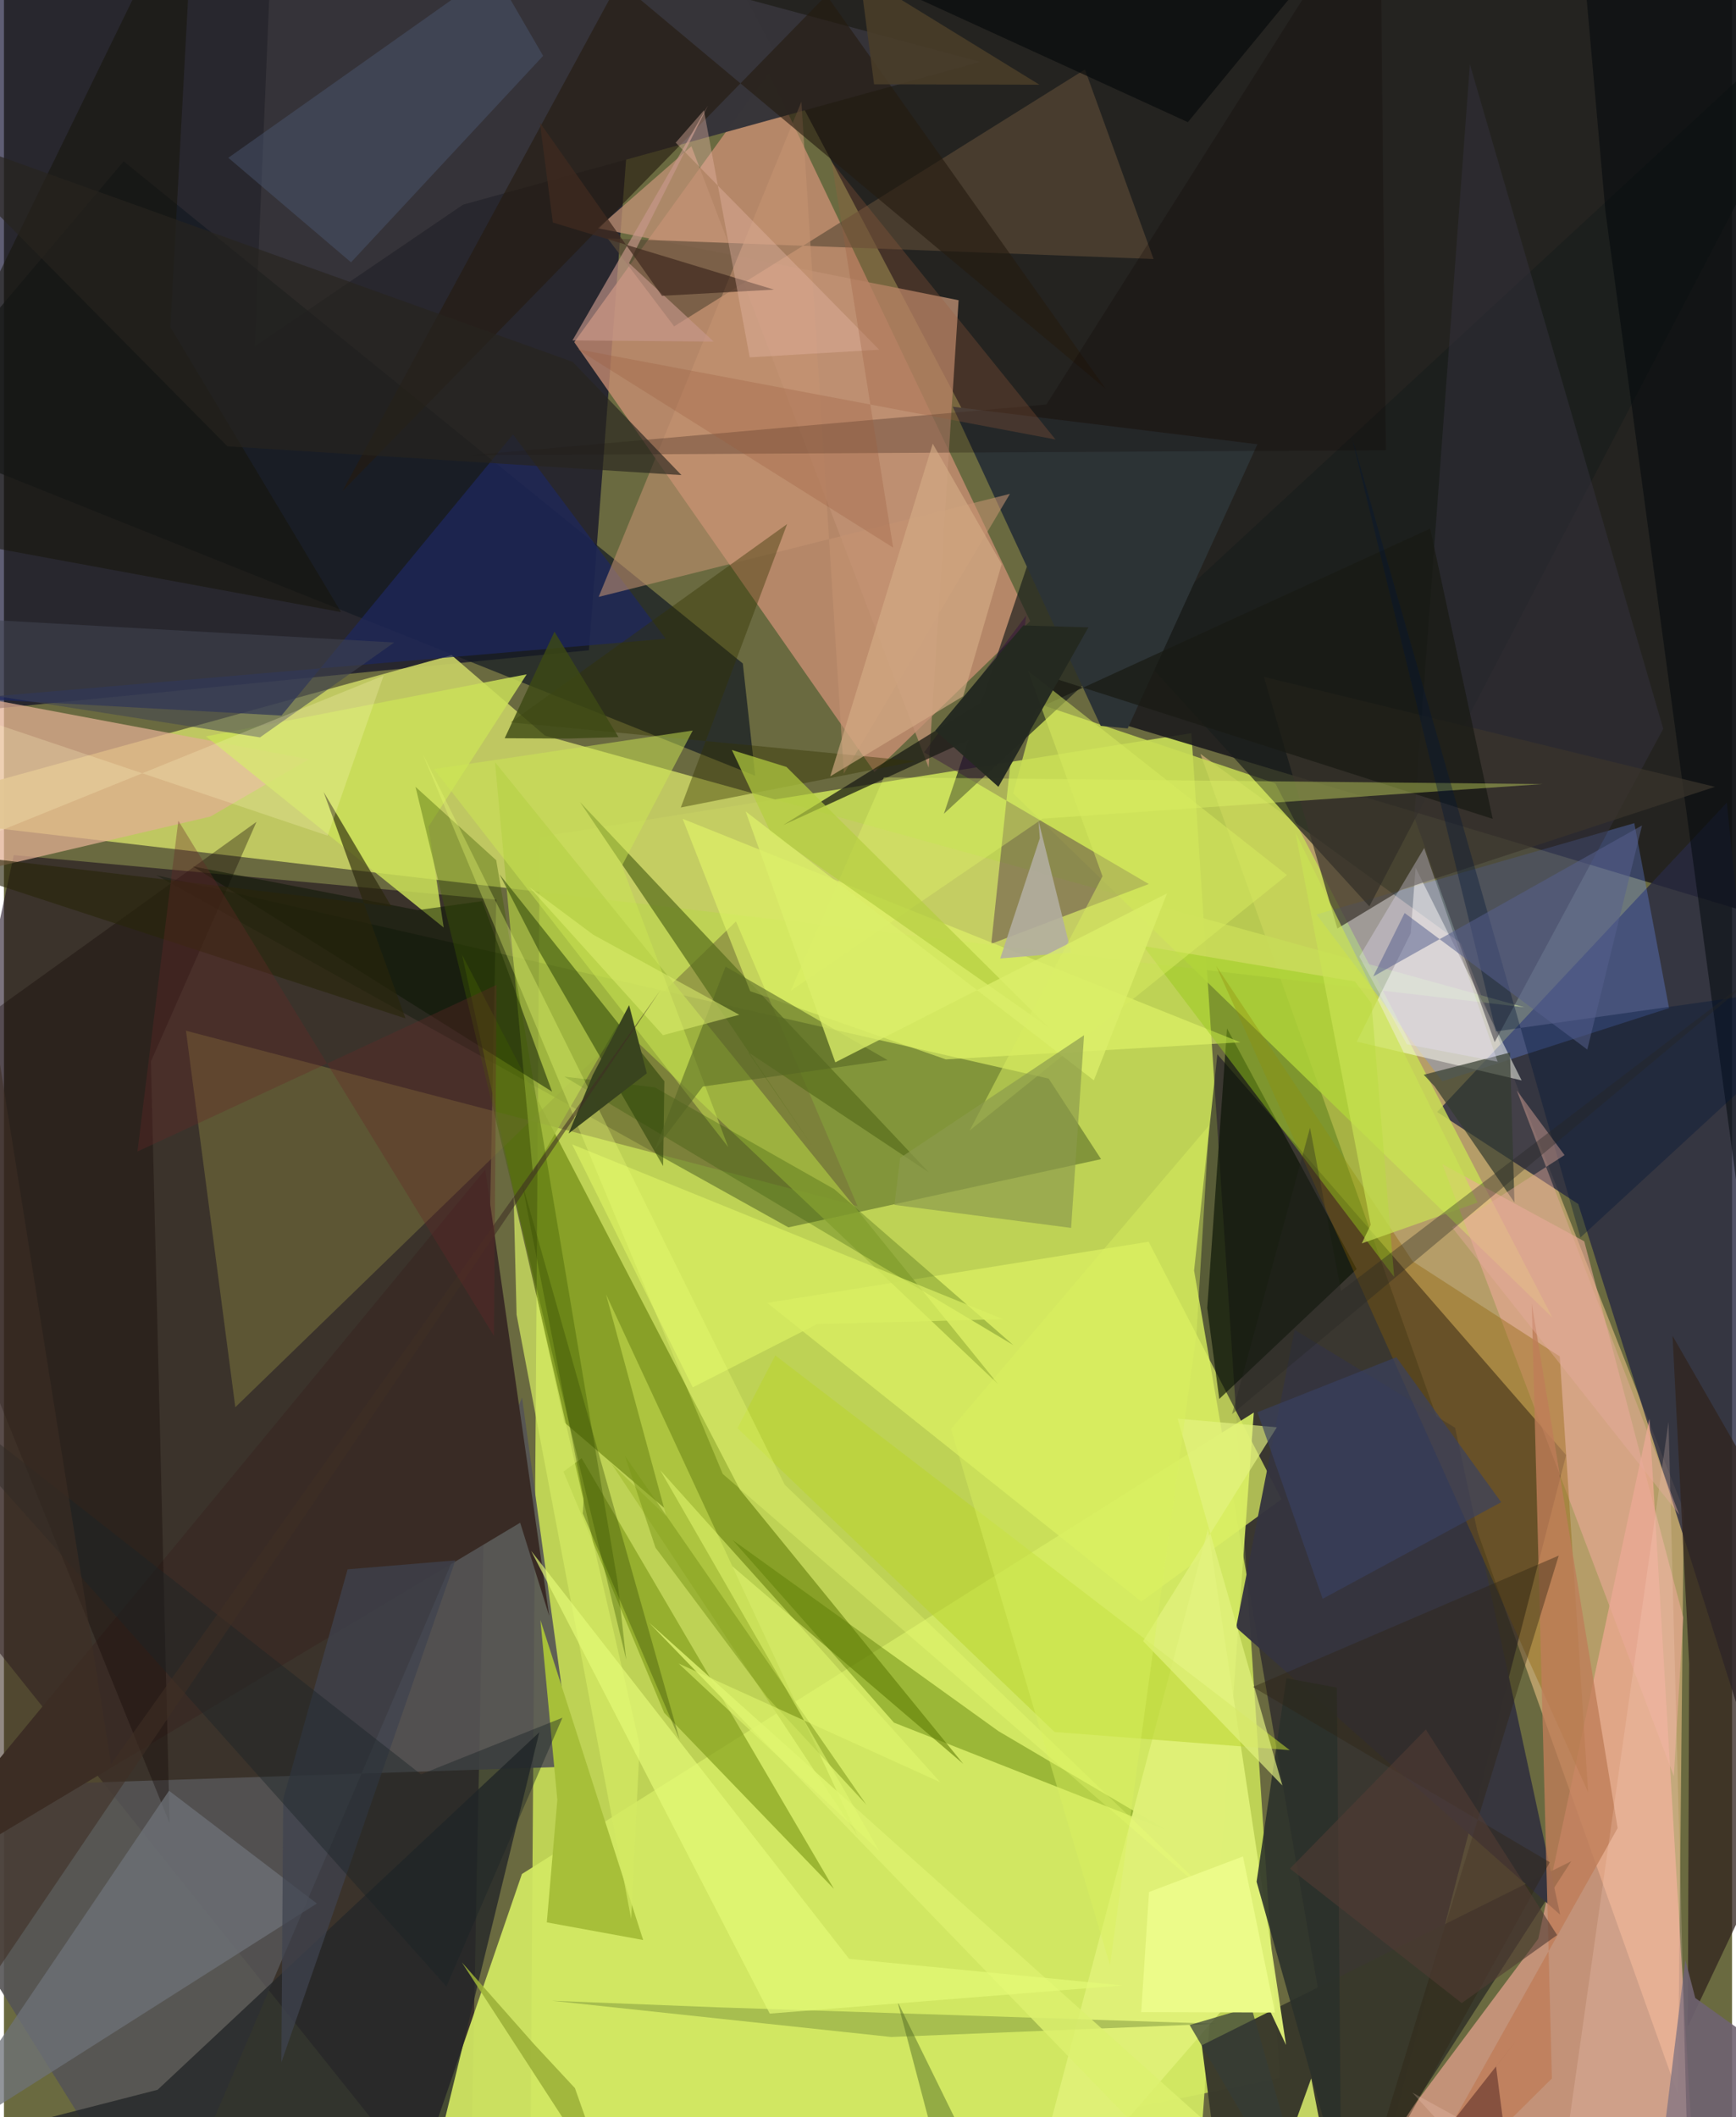 <svg xmlns="http://www.w3.org/2000/svg" width="228" height="278" viewBox="0 0 836 1024"><path fill="#6a6a40" d="M0 0h836v1024H0z"/><path fill="#def95d" fill-opacity=".722" d="M259.221 404.756l315.225-50.157 42.754 650.43-362.756 74.17z"/><path fill="#1b1a1d" fill-opacity=".89" d="M898 457.475L862.507-62 334.003-48.144 544.22 351.22z"/><path fill="#020123" fill-opacity=".631" d="M-41.81-62l13.188 407.13 311.606-30.622 26.032-343.504z"/><path fill="#fbcc8e" fill-opacity=".514" d="M812.661 730.381L704.768 456.168l-125.95-91.557 230.985 648.32z"/><path fill="#1a0c1d" fill-opacity=".573" d="M225.238 1084.226L-62 724.432l66.745-310.85 233.42 21.547z"/><path fill="#c4cd63" fill-opacity=".937" d="M735.489 487.184L-62 393.753l278.575-76.864 45.15 38.905z"/><path fill="#211c27" fill-opacity=".647" d="M755.747 703.752L587.006 509.935l-11.26 104.59L657.106 1086z"/><path fill="#ce9176" fill-opacity=".745" d="M496.451 300.41L369.937 35.162 275.89 165.496 421.108 373.37z"/><path fill="#282a41" fill-opacity=".804" d="M761.601 582.347l134.33 424.113-62.439-618.282-140.155 149.647z"/><path fill="#011003" fill-opacity=".314" d="M505.414 521.675L73.73 423.312l305.767 170.326 151.26-33.002z"/><path fill="#fcab9c" fill-opacity=".612" d="M631.607 1086h188.108l-23.694-399.752-53.752 251.447z"/><path fill="#d2e863" fill-opacity=".933" d="M604.647 683.201L250.584 906.38 188.864 1086h386.552z"/><path fill="#67810a" fill-opacity=".616" d="M464.083 853.124l-108-132.572L221.63 461.794l49.405 226.143z"/><path fill="#c8dd55" fill-opacity=".824" d="M488.199 383.734l11.836-43.484 115 38.619L749.11 637.297z"/><path fill="#39392b" fill-opacity=".98" d="M758.233 900.193L638.407 1086h-46.436l-12.494-96.76z"/><path fill="#555455" fill-opacity=".898" d="M275.053 854.413l-24.393-178.47L75.53 1086-62 865.62z"/><path fill="#363439" fill-opacity=".988" d="M130.876-62l341.378 91.935-250.147 69.046L121.3 167.542z"/><path fill="#131a23" fill-opacity=".71" d="M363.41 375.232L-52.53 208.625 57.912 78.047l299.526 242.855z"/><path fill="#6f92ff" fill-opacity=".302" d="M805.524 487.594L695.85 522.973l-60.893-80.686 153.76-44.153z"/><path fill="#252728" fill-opacity=".8" d="M198.436 1086l60.538-248.145-184.64 172.897L-62 1045.755z"/><path fill="#191d1c" fill-opacity=".671" d="M499.136 261.344l-44.422 132.234L898-16.112 660.541 438.376z"/><path fill="#77733c" fill-opacity=".561" d="M412.958 583.364L88.045 498.531l23.877 182.092 242.21-234.974z"/><path fill="#e1ae92" fill-opacity=".733" d="M-51.783 430.552L99.92 394.913l47.632-27.683L-62 327.857z"/><path fill="#ddf164" fill-opacity=".706" d="M369.25 630.154l180.956 144.43 67.85-49.477-64.3-124.532z"/><path fill="#c19174" fill-opacity=".757" d="M461.826 145.201l-174.613-34.834 45.362-39.617 114.76 300.476z"/><path fill="#fefef2" fill-opacity=".506" d="M682.91 419.699l51.285 102.859-79.733-18.757 26.076-52.37z"/><path fill="#33313d" fill-opacity=".514" d="M721.156 504.068l81.571-151.584L709.175 31.09 682.25 395.212z"/><path fill="#839e1c" fill-opacity=".675" d="M279.478 705.305L401.54 913.62l-82.159-85.229-48.712-116.616z"/><path fill="#30231e" fill-opacity=".749" d="M898 803.9l-83.397 176.293.644-175.529-8.023-158.56z"/><path fill="#1e275e" fill-opacity=".729" d="M134.26 346.094l-150.55-8.3 336.436-28.85-73.882-98.799z"/><path fill="#a6bd41" fill-opacity=".796" d="M480.972 669.51l-183.78-174.258-41.355 71.659-18.28-198.286z"/><path fill="#5c4a37" fill-opacity=".647" d="M556.145 125.279l-264.069-9.962 32.144 42.529L522.946 33.599z"/><path fill="#392b25" d="M232.841 565.725L-62 923.138l311.729-186.655 14.049 45.115z"/><path fill="#081204" fill-opacity=".643" d="M591.686 497.419l62.7 116.393-66.462 62.814-5.815-43.97z"/><path fill="#5a6f1d" fill-opacity=".725" d="M359.988 508.864l30.94 45.318-112.247-166.237L447.473 567.08z"/><path fill="#35343f" fill-opacity=".961" d="M702.007 690.554l50.85 235.544-156.78-138.949 28.312-143.962z"/><path fill="#eaaa98" fill-opacity=".596" d="M812.395 782.291L764.5 600.378l-68.667-37.306L807.84 859.006z"/><path fill="#2c0242" fill-opacity=".345" d="M445.12 363.878l49.364-66.166-16.86 158.792 76.205-28.928z"/><path fill="#597a00" fill-opacity=".443" d="M561.84 884.858l-80.68-47.53-128.667-92.483 78.05 88.323z"/><path fill="#dff177" fill-opacity=".965" d="M604.254 955.043l15.977 34.027-37.737-249.56L490.598 1086z"/><path fill="#e2f769" fill-opacity=".604" d="M361.007 479.398l-32.674-83.36L598.151 504.12l-142.506 8.261z"/><path fill="#1f3700" fill-opacity=".49" d="M319.487 522.971l-79.719-100.07 18.922 36.816 60.195 104.28z"/><path fill="#110604" fill-opacity=".353" d="M71.099 513.397l9.043 368.413L-62 529.912l184.174-132.417z"/><path fill="#8b5f00" fill-opacity=".361" d="M752.661 656.055l-71.17-45.996-95.156-143.05 180.041 399.838z"/><path fill="#2c3335" d="M530.563 351.073l-71.572-154.355 147.412 18.155-62.777 137.454z"/><path fill="#2a302a" fill-opacity=".878" d="M644.837 816.253l-24.418-4.553-14.43 98.43 40.915 145.19z"/><path fill="#6e7278" fill-opacity=".749" d="M79.85 866.11l71.524 54.549L-62 1056.175v19.74z"/><path fill="#cae059" fill-opacity=".839" d="M97.745 356.158l155.14-30.01-47.527 73.702 7.382 48.774z"/><path fill="#323b2e" fill-opacity=".698" d="M730.74 581.59l-38.638-56.165-5.247-5.603 41.716-10.758z"/><path fill="#a7bf39" d="M262.62 929.785l46.613 8.528-49.704-154.764 8.181 87.028z"/><path fill="#00060a" fill-opacity=".506" d="M760.228-62l86.06 24.135L849.55 656.7l-74.8-554.405z"/><path fill="#95cb19" fill-opacity=".455" d="M653.584 474.708l8 10.58 10.962 132.335-121.37-160.067z"/><path fill="#3a352c" fill-opacity=".714" d="M609.56 327.402l218.167 53.163-151.473 49.666-31.184 18.87z"/><path fill="#c59472" fill-opacity=".565" d="M287.697 288.698l98.085-239.522 20.548 324.978 80.328-135.288z"/><path fill="#bad431" fill-opacity=".565" d="M373.15 655.567l248.883 190.919-113.786-8.795-153.396-146.927z"/><path fill="#251b10" fill-opacity=".612" d="M532.976 188.057L297.526-8.818 163.68 237.655 397.92-2.32z"/><path fill="#191b14" fill-opacity=".733" d="M689.96 255.662L376.978 399.059l120.21-74.458 223.042 71.46z"/><path fill="#e1f669" fill-opacity=".369" d="M502.431 395.959l241.775-16.727-318.527-3.243L380.6 479.21z"/><path fill="#4b5973" fill-opacity=".455" d="M167.906 126.878l-59.368-50.563 128.254-90.71 24.047 41.413z"/><path fill="#323400" fill-opacity=".4" d="M245.151 349.393l133.726-95.926-51.432 137.09 113.667-22.393z"/><path fill="#7d953d" fill-opacity=".498" d="M345.361 970.874l-80.35-3.179 164.193 17.525 157.341-6.395z"/><path fill="#091501" fill-opacity=".494" d="M91.388 419.056l108.72 21.147 31.224-4.344L265.17 528z"/><path fill="#adc440" fill-opacity=".996" d="M291.272 626.05l121.845 262.189-119.183-180.276 26.49 25.412z"/><path fill="#151409" fill-opacity=".522" d="M80.512 158.225l82.56 137.82L-62 254.498 92.374-62z"/><path fill="#0d0000" fill-opacity=".239" d="M225.713 220.19l442.81-2.428-2.829-277.27-161.387 255.153z"/><path fill="#bf7d59" fill-opacity=".792" d="M780.657 884.18l-41.552-253.645 9.748 374.738L667.477 1086z"/><path fill="#353c37" fill-opacity=".718" d="M602.294 966.67l8.768 1.69-37.444 11.083L636.11 1086z"/><path fill="#e4f381" fill-opacity=".667" d="M615.782 690.32l-64.693 103.428 67.367 69.824-50.68-177.428z"/><path fill="#cce754" fill-opacity=".494" d="M298.956 418.724l34.252-65.397-125.137 18.634 142.327 182.887z"/><path fill="#405d02" fill-opacity=".373" d="M199.098 380.568l39.05 35.495 58.647 348.656 4.234 37.997z"/><path fill="#294f00" fill-opacity=".275" d="M314.838 525.922l86.848 49.238 86.675 75.454-217.257-129.88z"/><path fill="#daef63" fill-opacity=".702" d="M483.286 638.038l-89.928 2.351-60.144 30.638-58.37-117.555z"/><path fill="#d4ea63" fill-opacity=".722" d="M246.557 578.53l60.974 265.415-4.105 84.125-55.429-292.19z"/><path fill="#c8988b" fill-opacity=".639" d="M340.533 51.097L275.037 164.64l68.314.573-40.991-37.953z"/><path fill="#b3aea1" fill-opacity=".882" d="M500.494 396.99l15.823 63.698-34.367 2.897 19.174-58.16z"/><path fill="#3f434f" fill-opacity=".737" d="M218.38 754.696L134.196 997.54l.9-127.414 31.15-111.102z"/><path fill="#b5ce40" fill-opacity=".698" d="M370.963 402.646l-18.816-39.898 26.417 8.205 126.98 126.082z"/><path fill="#d4ac85" fill-opacity=".647" d="M399.729 375.5l49.589-160.89 33.367 58.232-18.639 63.88z"/><path fill="#dcf16e" fill-opacity=".843" d="M312.006 784.761L648.043 1086l-15.621-80.761L603.309 1086z"/><path fill="#546523" fill-opacity=".549" d="M314.62 556.619l34.49-89.12 78.385 45.25-89.405 12.78z"/><path fill="#394062" fill-opacity=".659" d="M724.312 726.575l-50.711-70.142-67.205 26.608 31.554 90.238z"/><path fill="#414552" fill-opacity=".557" d="M-62 327.539l185.89 29.1 64.892-45.891-231.141-12.893z"/><path fill="#011636" fill-opacity=".353" d="M651.913 210.82l69.874 288.037L898 473.887 762.649 598.54z"/><path fill="#2f2413" fill-opacity=".4" d="M604.204 815.928l143.633 84.776-92.435 166.929 96.77-315.252z"/><path fill="#28260a" fill-opacity=".627" d="M154.665 383.086l39.582 109.486L-62 408.707l249.44 29.76z"/><path fill="#eeff74" fill-opacity=".318" d="M347.722 712.887l244.843 211.932-214.842-206.703L202.54 364.574z"/><path fill="#39441f" fill-opacity=".992" d="M284.811 520.044l-11.648 28.176 37.839-29.094-8.563-32.973z"/><path fill="#d7ec5f" fill-opacity=".506" d="M467.225 546.742l153.484-123.488-125.27-98.788 35.998 99.343z"/><path fill="#6f6371" fill-opacity=".894" d="M818.21 966.369l-4.802-18.505-13.823 112.337L898 1023.316z"/><path fill="#c9e353" fill-opacity=".675" d="M712.899 581.62l-88.086-178.839 36.388 189.593-4.316 9.011z"/><path fill="#7c9619" fill-opacity=".514" d="M300.436 704.17l116.771 168.694-47.933-51.955-54.088-72.362z"/><path fill="#242a20" fill-opacity=".969" d="M450.52 353.399l30.573 27.157 43.536-77.118-31.546-.923z"/><path fill="#e2f770" fill-opacity=".549" d="M326.38 804.583l126.556 57.405-135.44-150.896 105.951 184.18z"/><path fill="#412a1f" fill-opacity=".714" d="M265.53 107.63l-6.26-48.32 59.067 83.768 54.141-3.004z"/><path fill="#ebe5ff" fill-opacity=".31" d="M687.063 410.164l35.54 103.344-43.888-8.407-23.018-42.415z"/><path fill="#565f8e" fill-opacity=".525" d="M765.976 507.634l-88.37-66.044-15.195 30.696 130.032-73.047z"/><path fill="#e3b6a3" fill-opacity=".404" d="M324.961 68.998l13.663-15.641 22.15 119.477 62.637-3.697z"/><path fill="#e5fa78" fill-opacity=".663" d="M541.146 960.282l-170.684 13.63-115.4-223.76 153.796 197.272z"/><path fill="#fedbcb" fill-opacity=".204" d="M815.586 1086l-10.315-398.28L748.713 1086l-67.39-73.892z"/><path fill="#dbee69" fill-opacity=".788" d="M402.192 513.815l160.466-81.724-35.396 90.422-168.467-130.08z"/><path fill="#8b9a4c" fill-opacity=".675" d="M516.263 593.901l-85.448-11.136 2.719-22.73 88.98-59.324z"/><path fill="#28241e" fill-opacity=".647" d="M327.759 229.796l-219.636-13.922L-46.324 59.716l321.461 115.316z"/><path fill="#1a2327" fill-opacity=".427" d="M214.053 960.835l56.12-130.036-68.449 27.39L-62 651.388z"/><path fill="#3d4914" fill-opacity=".808" d="M297.297 356.516l-30.978-51-24.08 51.539 30.972.163z"/><path fill="#060a0b" fill-opacity=".671" d="M308.22-62L572.735 59.079l49.927-60.737L498.689-62z"/><path fill="#9baf37" fill-opacity=".871" d="M221.523 949.144l72.828 112.202-18.13-51.4-19.955-21.457z"/><path fill="#deee6f" fill-opacity=".537" d="M318.811 500.693l36.912-9.874-70.606-38.71-30.92-23.016z"/><path fill="#e5ac9d" fill-opacity=".427" d="M810.455 732.59l-109.93-138.985 54.444-34.93-23.13-31.293z"/><path fill="#3e2f24" fill-opacity=".565" d="M-11.679 453.314L-62 1039.796l379.524-560.758L51.843 853.153z"/><path fill="#334800" fill-opacity=".353" d="M250.468 571.487l76.43 269.943-46.886-109.426.454-7.292z"/><path fill="#461d1c" fill-opacity=".475" d="M721.828 999.411L732.912 1086H653.68l78.424-99.61z"/><path fill="#4d6621" fill-opacity=".463" d="M432.543 969.13l.21-.09 35.48 72.265L463.39 1086z"/><path fill="#4a3d29" fill-opacity=".871" d="M420.946 40.794L407.51-62h-74.159L500.952 40.971z"/><path fill="#ecfb89" d="M614.905 973.38l-15.51-75.484-45.435 17.194-3.8 58.12z"/><path fill="#652828" fill-opacity=".337" d="M64.586 556.94l19.769-159.999 152.702 249.213 1.265-169.806z"/><path fill="#9a5d3c" fill-opacity=".286" d="M400.423 78.296l29.751 186.57-152.865-96.004 231.417 43.715z"/><path fill="#262524" fill-opacity=".353" d="M594.122 683.955l262.302-219.457-209.59 159.885-14.99-78.924z"/><path fill="#fff7c3" fill-opacity=".243" d="M-48.573 420.758l45.4-70.352 159.753 53.79 27.077-77.439z"/><path fill="#513c33" fill-opacity=".612" d="M622.162 903.77l65.698-67.28 63.52 99.437-46.148 32.907z"/><path fill="#dbf161" fill-opacity=".431" d="M582.976 544.379L458.123 691.124l76.954 259.389 41.83-305.266z"/></svg>